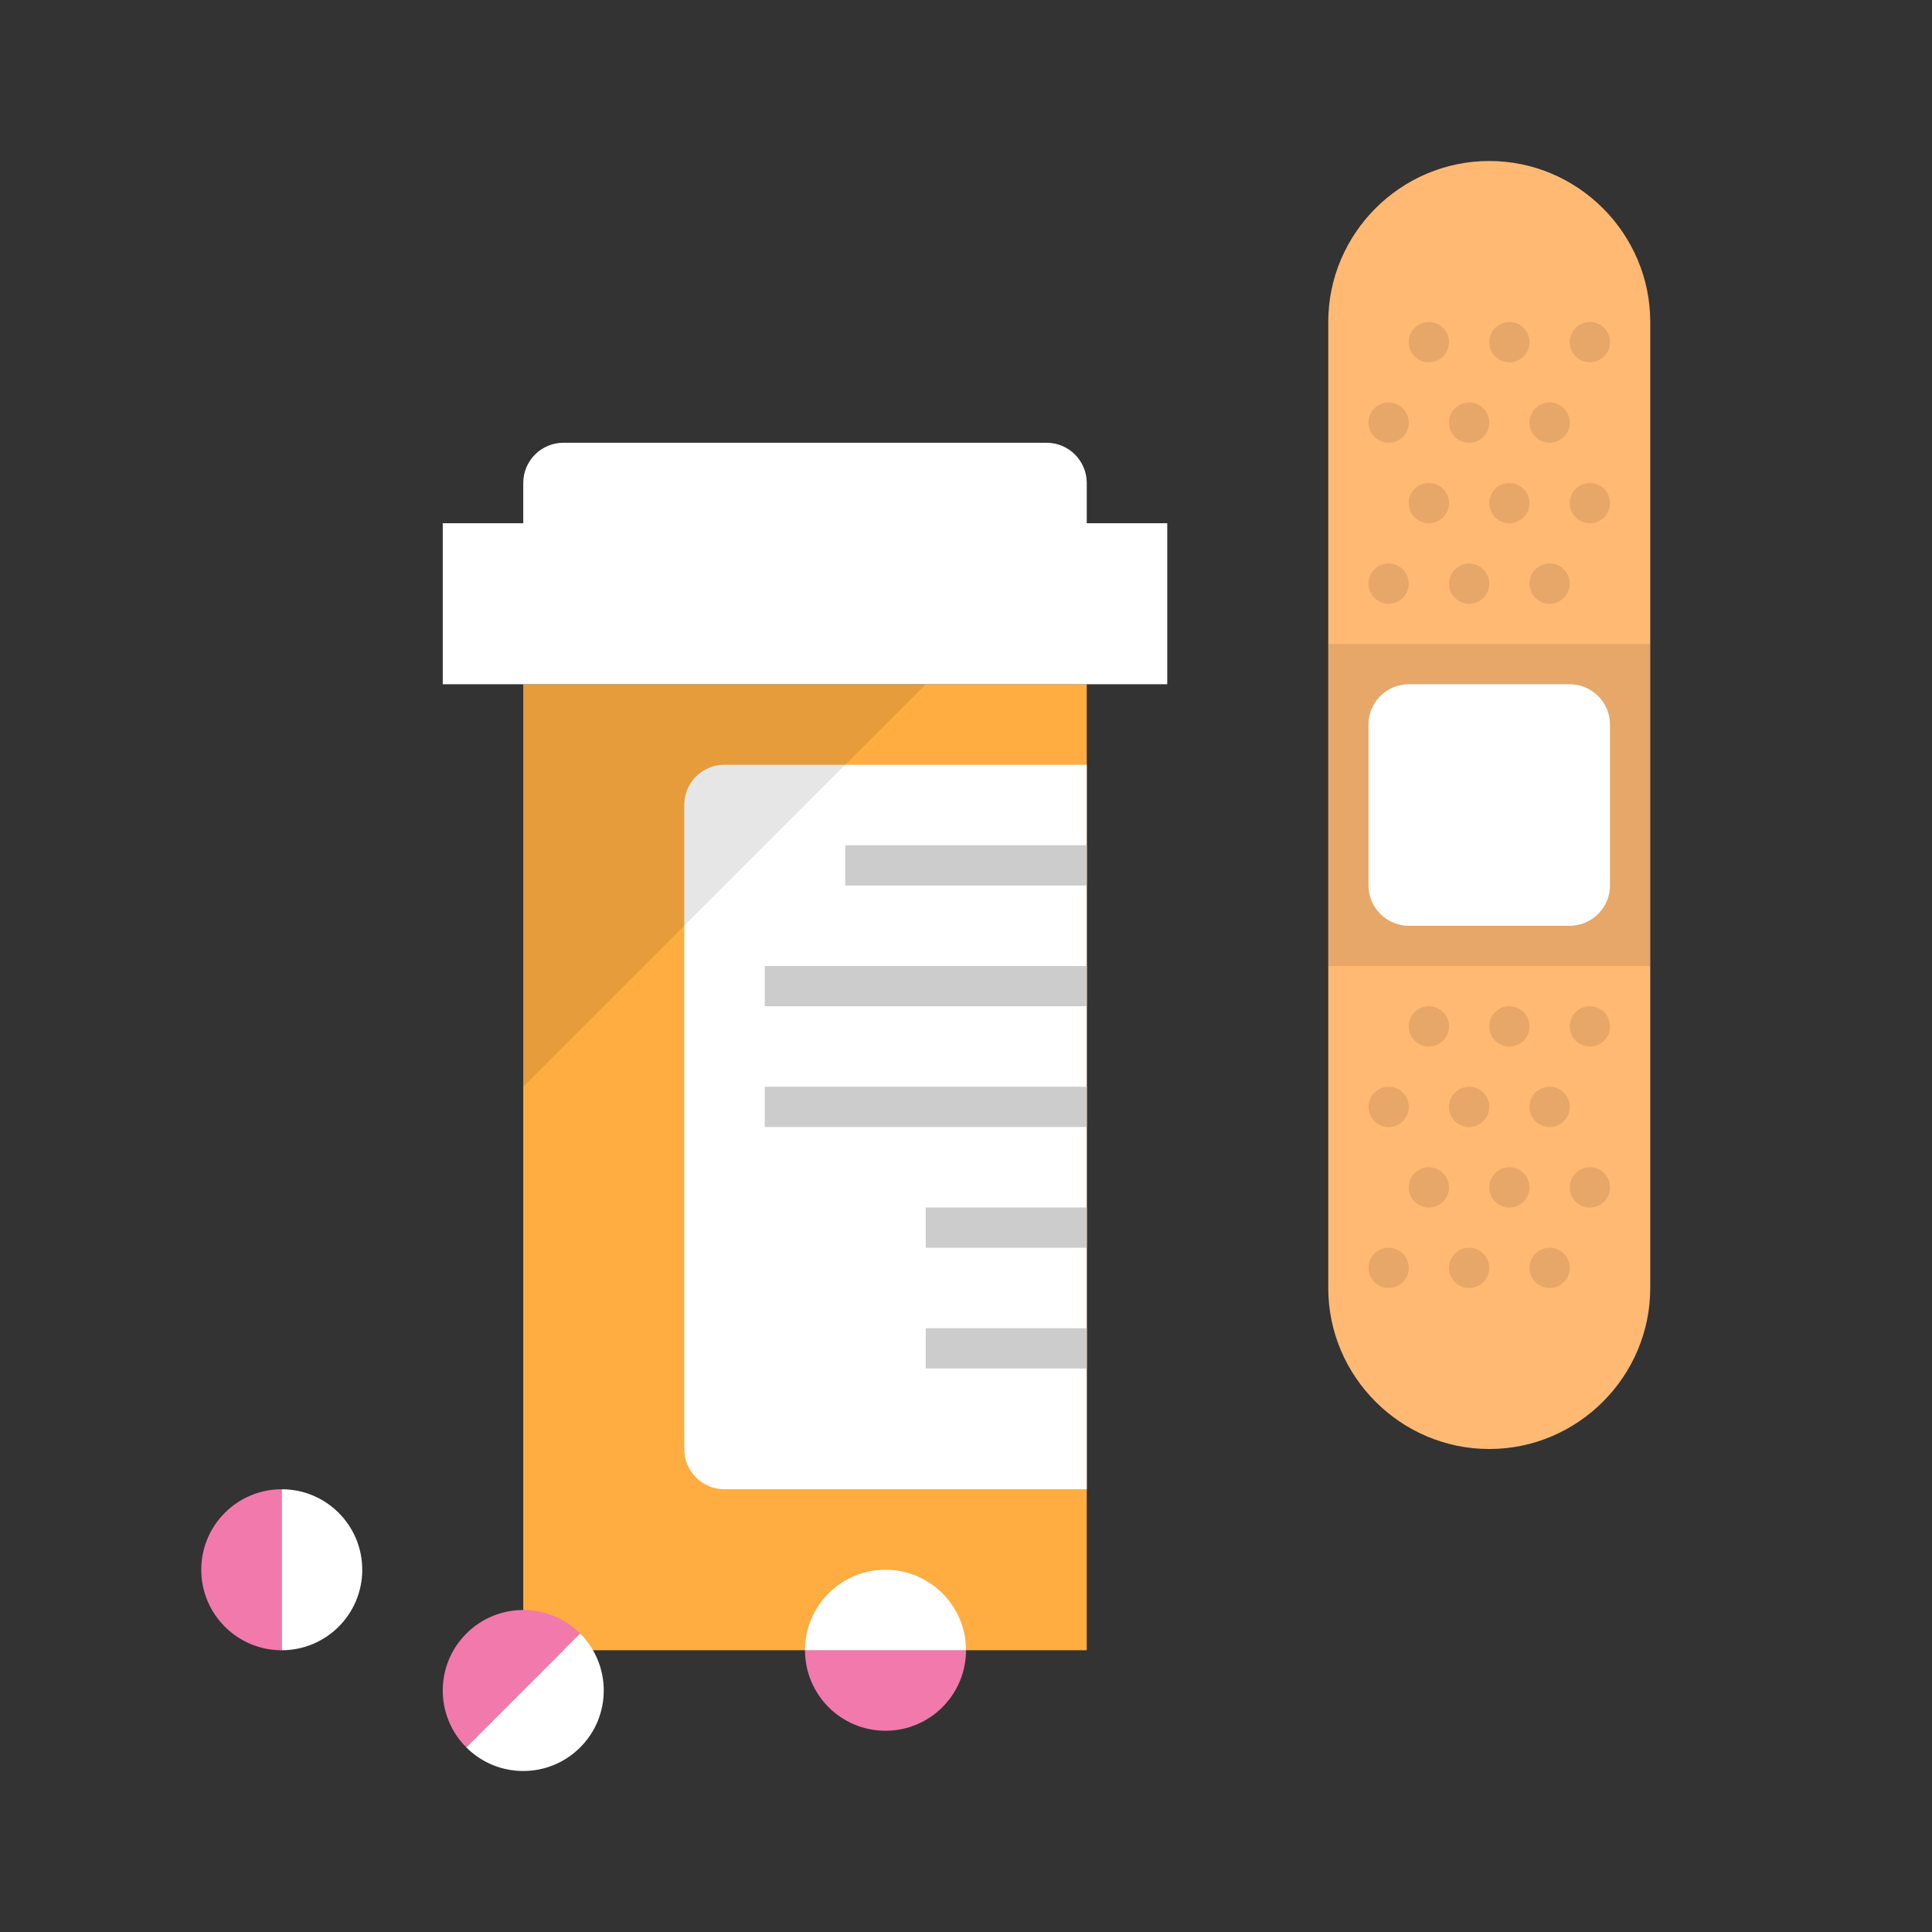 <?xml version="1.0" encoding="utf-8"?>
<!-- Generator: Adobe Illustrator 16.0.4, SVG Export Plug-In . SVG Version: 6.00 Build 0)  -->
<!DOCTYPE svg PUBLIC "-//W3C//DTD SVG 1.1//EN" "http://www.w3.org/Graphics/SVG/1.1/DTD/svg11.dtd">
<svg version="1.1" id="Layer_1" xmlns="http://www.w3.org/2000/svg" xmlns:xlink="http://www.w3.org/1999/xlink" x="0px" y="0px"
	 width="576px" height="576px" viewBox="0 0 576 576" enable-background="new 0 0 576 576" xml:space="preserve">
<rect x="0" y="0" width="576" height="576" fill="#333333" stroke="none"/>
<rect x="156" y="204" fill="#FFAD40" width="168" height="288"/>
<path fill="#FFFFFF" d="M216,444h108V228H216c-6.633,0-12,5.367-12,12v192C204,438.633,209.367,444,216,444z"/>
<path fill="#FFFFFF" d="M324,156v-12c0-6.633-5.367-12-12-12H168c-6.633,0-12,5.367-12,12v12h-24v48h216v-48H324z"/>
<g>
	<path fill="#F279AC" d="M60,468c0,13.254,10.746,24,24,24v-48C70.746,444,60,454.746,60,468z"/>
	<path fill="#FFFFFF" d="M84,444v48c13.254,0,24-10.746,24-24S97.254,444,84,444z"/>
</g>
<g>
	<path fill="#F279AC" d="M139.031,487.031c-9.375,9.375-9.375,24.562,0,33.938l33.938-33.938
		C163.594,477.656,148.406,477.656,139.031,487.031z"/>
	<path fill="#FFFFFF" d="M172.969,487.031l-33.938,33.938c9.375,9.375,24.562,9.375,33.938,0S182.344,496.406,172.969,487.031z"/>
</g>
<g>
	<path fill="#F279AC" d="M264,516c13.254,0,24-10.746,24-24h-48C240,505.254,250.746,516,264,516z"/>
	<path fill="#FFFFFF" d="M240,492h48c0-13.254-10.746-24-24-24S240,478.746,240,492z"/>
</g>
<rect x="252" y="252" fill="#CCCCCC" width="72" height="12"/>
<rect x="228" y="288" fill="#CCCCCC" width="96" height="12"/>
<rect x="228" y="324" fill="#CCCCCC" width="96" height="12"/>
<rect x="276" y="360" fill="#CCCCCC" width="48" height="12"/>
<rect x="276" y="396" fill="#CCCCCC" width="48" height="12"/>
<polygon opacity="0.1" points="276,204 156,324 156,204 "/>
<g>
	<path fill="#FFB973" d="M492,384c0,26.402-21.598,48-48,48l0,0c-26.402,0-48-21.598-48-48V96c0-26.402,21.598-48,48-48l0,0
		c26.402,0,48,21.598,48,48V384z"/>
	<rect x="396" y="192" opacity="0.1" width="96" height="96"/>
	<circle opacity="0.1" cx="414" cy="174" r="6"/>
	<circle opacity="0.1" cx="438" cy="174" r="6"/>
	<circle opacity="0.1" cx="462" cy="174" r="6"/>
	<circle opacity="0.1" cx="426" cy="150" r="6"/>
	<circle opacity="0.1" cx="450" cy="150" r="6"/>
	<circle opacity="0.1" cx="474" cy="150" r="6"/>
	<circle opacity="0.1" cx="414" cy="126" r="6"/>
	<circle opacity="0.1" cx="438" cy="126" r="6"/>
	<circle opacity="0.1" cx="462" cy="126" r="6"/>
	<circle opacity="0.1" cx="426" cy="102" r="6"/>
	<circle opacity="0.1" cx="450" cy="102" r="6"/>
	<circle opacity="0.1" cx="474" cy="102" r="6"/>
	<circle opacity="0.1" cx="414" cy="378" r="6"/>
	<circle opacity="0.1" cx="438" cy="378" r="6"/>
	<circle opacity="0.1" cx="462" cy="378" r="6"/>
	<circle opacity="0.1" cx="426" cy="354" r="6"/>
	<circle opacity="0.1" cx="450" cy="354" r="6"/>
	<circle opacity="0.1" cx="474" cy="354" r="6"/>
	<circle opacity="0.1" cx="414" cy="330" r="6"/>
	<circle opacity="0.1" cx="438" cy="330" r="6"/>
	<circle opacity="0.1" cx="462" cy="330" r="6"/>
	<circle opacity="0.1" cx="426" cy="306" r="6"/>
	<circle opacity="0.1" cx="450" cy="306" r="6"/>
	<circle opacity="0.1" cx="474" cy="306" r="6"/>
	<path fill="#FFFFFF" d="M480,264c0,6.598-5.402,12-12,12h-48c-6.598,0-12-5.402-12-12v-48c0-6.598,5.402-12,12-12h48
		c6.598,0,12,5.402,12,12V264z"/>
</g>
</svg>
